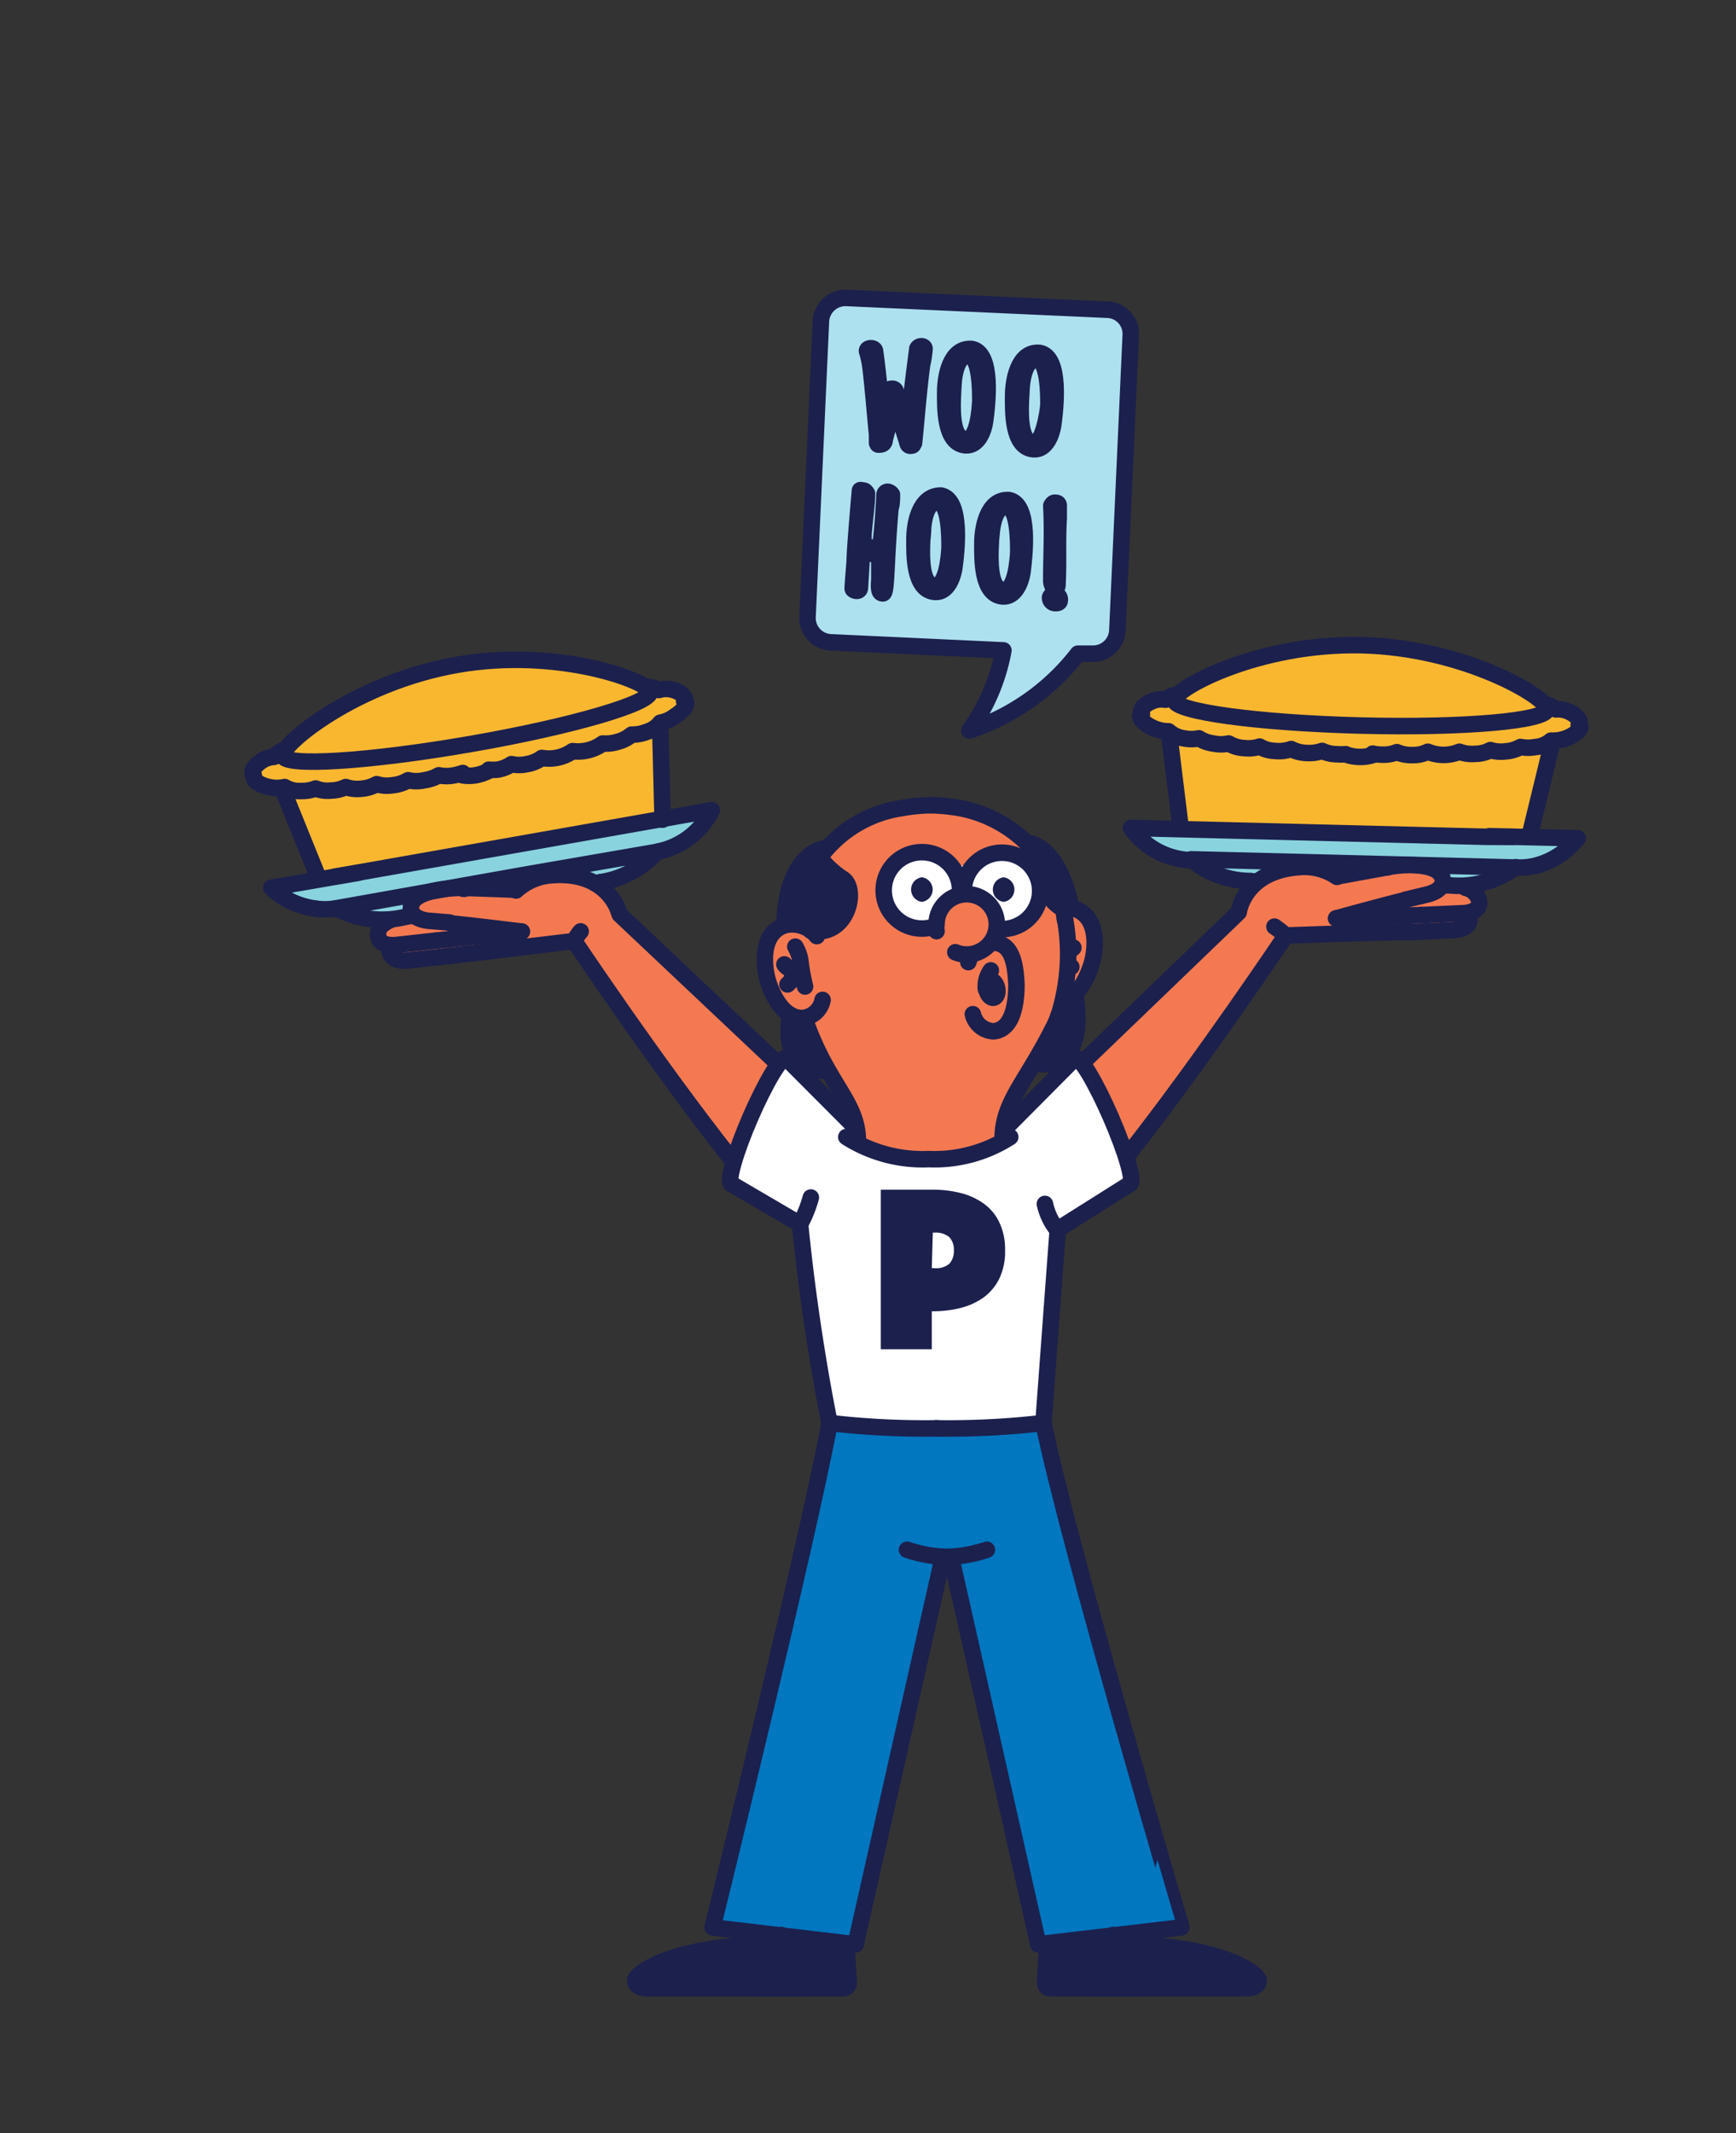 <svg xmlns="http://www.w3.org/2000/svg" viewBox="0 0 84.1 103.32"><rect x="0" y="0" width="84.1" height="103.32" fill="#333333" stroke="none"/><defs><style>.cls-1{fill:#89d3de;}.cls-2{fill:#f9b730;}.cls-3,.cls-8{fill:#f47951;}.cls-4{fill:#fff;}.cls-5{fill:#0077bf;}.cls-6{fill:none;}.cls-10,.cls-6,.cls-8,.cls-9{stroke:#1c204d;stroke-linecap:round;stroke-linejoin:round;}.cls-6,.cls-8,.cls-9{stroke-width:0.8px;}.cls-10,.cls-7{fill:#1c204d;}.cls-9{fill:#aee1f0;}.cls-10{stroke-width:0.8px;}</style></defs><g id="Layer_1" data-name="Layer 1"><path class="cls-1" d="M33.18,39.35a5.34,5.34,0,0,0-1.14.32c-.84.2-1.7.3-2.56.46-1.24.23-2.45.62-3.67.95A2.9,2.9,0,0,0,25.4,41a3.18,3.18,0,0,0-1.64.31,6.21,6.21,0,0,0-1.14.22A9.63,9.63,0,0,0,21,42c-1.22.15-2.44.27-3.65.43a.8.8,0,0,0-.52.31c-.78,0-1.55-.14-2.33-.23s-.9,1.31,0,1.42a26.39,26.39,0,0,0,5.4.24.72.72,0,0,0,.68-.69.69.69,0,0,0,.35,0l.36-.1.17,0h0a.84.84,0,0,0,.54-.07l0,0c.51-.07,1-.13,1.54-.22a1.7,1.7,0,0,0,1.92-.1.74.74,0,0,0,.27-.36l.12,0,.78.18A4.51,4.51,0,0,0,29,42.64,36.15,36.15,0,0,0,32.42,41a8.16,8.16,0,0,0,1.14-.33A.71.71,0,0,0,33.18,39.35Z"/><path class="cls-1" d="M75.1,40.29a72,72,0,0,1-9.4.17,81.7,81.7,0,0,1-9.52-.66c-.88-.14-1.29,1.14-.38,1.36,1.87.47,3.52,1.34,5.45,1.62A.74.74,0,0,0,62,41.72h.16a.79.79,0,0,0,.69.76,17.11,17.11,0,0,0,3.12,0l.21,0a24.75,24.75,0,0,0,3.1.15h.4l.65,0a.58.58,0,0,0,.36.27,2.17,2.17,0,0,0,1.46-.18.57.57,0,0,0,.36-.39,18.8,18.8,0,0,0,2.74-.65C76,41.45,75.93,40.21,75.1,40.29Z"/><path class="cls-2" d="M32.77,34.59c.34-.43.18-1.27-.5-1.21-1.13.09-2.1-.93-3.2-1.16a15.41,15.41,0,0,0-3.78-.12,29.69,29.69,0,0,0-3.87.5,6,6,0,0,0-2.89,1A11.38,11.38,0,0,0,15,35.35a3.1,3.1,0,0,0-1.24,1.57,2.83,2.83,0,0,0-.78-.14c-.83,0-.92,1.14-.19,1.39a5.32,5.32,0,0,0,.69.16c.78.42.59,1.83,1.23,2.5A.69.69,0,0,0,15,41c.07.28.14.57.19.86a.69.69,0,0,0,1.22.23h0a6.44,6.44,0,0,0,2.89-.38s0,0,.06,0a18.16,18.16,0,0,0,4.47-.46,26.2,26.2,0,0,1,7.49-1.37.72.72,0,0,0,.71-.7L32,36.7a3.17,3.17,0,0,1,0-1.11A6.25,6.25,0,0,1,32.77,34.59Z"/><path class="cls-2" d="M76,34.54c-1.67-.41-3-1.59-4.62-2.18a22.43,22.43,0,0,0-5.34-1,12.86,12.86,0,0,0-5.13.32,10.67,10.67,0,0,0-2.4,1.05c-.68.4-1.48,1.27-2.32.94s-1.22,1-.38,1.37l.63.22c.21,0,.28.09.22.35a4.69,4.69,0,0,1,.2,1.29A20.78,20.78,0,0,1,57,39.43a.69.69,0,0,0,.68.69.81.81,0,0,0,.25.09l.18,0c.36.21.7.05,1.09,0a26.14,26.14,0,0,0,4.15,0c2-.11,4.15,0,6.11.08l2.9.14c.62,0,1.3.15,1.66-.48a9.93,9.93,0,0,0,.62-2.44,2.26,2.26,0,0,1,1.53-1.65A.72.72,0,0,0,76,34.54Z"/><path class="cls-3" d="M35.78,49.8c-2-1.55-3.63-3.46-5.44-5.2,0,0-1.86-2-1.87-2s-2.2-.37-2.31-.26a2.89,2.89,0,0,1-.53.13,1.1,1.1,0,0,1-.28.33,3.18,3.18,0,0,1-1.9.28,15.34,15.34,0,0,0-2.25,0,2.32,2.32,0,0,0-.93.27,1.74,1.74,0,0,0-.46.54,2.63,2.63,0,0,1-1.56.93,1.65,1.65,0,0,0,1,1.6,2.79,2.79,0,0,0,.77.14,1,1,0,0,1,.55-.24c.72-.06,1.43,0,2.15-.12a15.91,15.91,0,0,0,1.82-.39,17,17,0,0,1,2-.3c.49,0,1.13-.17,1.49.27a1,1,0,0,1,.2.44s.08,0,.07,0c2,2.65,4,5.35,5.92,8.06a1.21,1.21,0,0,0,.34.3,5.46,5.46,0,0,0,.36,1c.18.36.66.2.78-.11q.38-.93.81-1.83c.26-.55.63-1.09.86-1.66C37.75,51.11,36.37,50.26,35.78,49.8Z"/><path class="cls-3" d="M52.78,45a1.76,1.76,0,0,0-.4-.65c-.22-.19-.43-.16-.69-.25s-.62-.57-1.06-.69h-.06c0-.17-.1-.34-.12-.43-.16-.49-.22-1-.36-1.5-.26-.91-1.22-1.32-2-1.66a7.34,7.34,0,0,0-5.37-.3,5.87,5.87,0,0,0-3.55,3.43,15.18,15.18,0,0,0-.55,1.84,1.33,1.33,0,0,0-1.18.59,2.92,2.92,0,0,0-.11,2A2.42,2.42,0,0,0,38,48.75a1.56,1.56,0,0,0,.76.4,2.09,2.09,0,0,0,.43.87c.21.33.43.66.63,1,.4.65.8,1.3,1.16,2a7.23,7.23,0,0,1,.55,2.3c.06.36.49.5.8.45a4.63,4.63,0,0,1,1.5.25,9.18,9.18,0,0,0,1.65.13,5,5,0,0,0,2.39-.66.61.61,0,0,0,.69-.45,22.47,22.47,0,0,1,1.53-3.86c.3-.61.63-1.23,1-1.83.15-.28.28-.56.44-.82a3.23,3.23,0,0,1,.64-.64A2.68,2.68,0,0,0,52.78,45Z"/><path class="cls-4" d="M50.45,42.93c-.12-.37-.19-.75-.28-1.14l-.16-.1a3.24,3.24,0,0,0-.36-.2,5.32,5.32,0,0,0-.71-.26c-.21-.07-.43-.1-.65-.15l-.14.18-.2.15-.24.11-.36,0h-.16a1,1,0,0,1-1.07.41l-.23-.11h0c-.72-.41-1.66-.94-2.38-.29a2.85,2.85,0,0,0-.88,1.89,1.47,1.47,0,0,0,.15.78c.12.23.12.22.34.35a2.14,2.14,0,0,0,.75.29c.3.08.61.14.91.19A2.86,2.86,0,0,0,45.86,45a5.26,5.26,0,0,1,1.43,0,3.16,3.16,0,0,0,2.16-.56,2.68,2.68,0,0,0,1-1.4A.45.45,0,0,1,50.45,42.93Z"/><path class="cls-3" d="M59.69,49.05a6.46,6.46,0,0,0,1.12-1.27c.58-.92,1-2,2-2.48a6.22,6.22,0,0,1,3-.24c1.15.12,2.29.2,3.45.22a2.6,2.6,0,0,0,1.49-.19,3.19,3.19,0,0,0,.82-.86.7.7,0,0,0,.17-.89c-.16-.42-.33-.47-.75-.52-1-.1-1.66-.8-2.61-1a6.91,6.91,0,0,0-3,.36c-.8.2-1.45-.26-2.1-.31a4.35,4.35,0,0,1-1.55-.22c-.94,1.17-2.61,3.31-2.84,3.57-.54.61-1.1,1.19-1.69,1.75-1.23,1.18-2.5,2.33-3.76,3.49a.84.84,0,0,0-.21.33h0a.87.87,0,0,0-.42.1.64.64,0,0,0-.31.47.66.66,0,0,0,.18.54l.07.1a1.27,1.27,0,0,1,.13.19c.09.12.17.25.25.38s.27.5.39.76c0,0,.06.13.07.14l.06.18c0,.12.09.24.14.37a8.7,8.7,0,0,1,.22.88.56.56,0,0,0,.25.35.43.43,0,0,0,.8.2c.27-.5.55-1,.84-1.51A5,5,0,0,0,57,52.58c.47-.76.94-1.5,1.47-2.21a1.38,1.38,0,0,1,.37-.31A3,3,0,0,1,59.69,49.05Z"/><path class="cls-4" d="M54.73,56.89a13.78,13.78,0,0,0-1-2.65,11,11,0,0,1-1.09-2.36c-.12-.59-.87-.56-1.17-.15a9.4,9.4,0,0,0-.7,1.14A5.58,5.58,0,0,0,49,54.49c-.18.3-.18.69-.47.92a3,3,0,0,1-1.21.41,9.31,9.31,0,0,1-2.72.38,7.92,7.92,0,0,1-2.6-.75,1,1,0,0,0-.34-.09l-.06-.3c-.1-.52-.67-.82-1-1.15a13.09,13.09,0,0,1-1.89-2.12.66.66,0,0,0-1.12,0,2.17,2.17,0,0,0-.28.73.76.76,0,0,0-.29.3c-.58,1.26-1.12,2.54-1.61,3.83a.84.84,0,0,0,.3.9.8.8,0,0,0,.62.16v0a3.38,3.38,0,0,0,1.25.71,5.45,5.45,0,0,1,1.12.65c.12.1,0,.3.15.34L40,68.08a.89.89,0,0,0,.86.86c2.89.16,5.79.13,8.68.09a.57.57,0,0,0,.18,0h0a.89.89,0,0,0,.83-.63v0a.64.64,0,0,0,0-.54c.17-1.31.25-2.63.36-4l.18-2.29a17.43,17.43,0,0,0,.13-2,33.86,33.86,0,0,1,3.19-2A.63.63,0,0,0,54.73,56.89Z"/><path class="cls-5" d="M57.17,92.63a.46.46,0,0,0-.06-.28s0,0,0,0a1,1,0,0,0-.27-.54,1.31,1.31,0,0,0,0-.27L56.67,91a20.28,20.28,0,0,1-.76-2.52.63.63,0,0,1,0-.31l-.51-2,0-.06c-.63-1.81-1.14-3.67-1.66-5.51S52.59,76.92,52.12,75c-.22-.91-.38-1.83-.64-2.73a13.26,13.26,0,0,1-.63-2.38h0A.91.91,0,0,0,49.55,69a3.86,3.86,0,0,1-1.91.19c-.71,0-1.4.08-2.11.08-1.6,0-3.2-.13-4.8-.21a.88.88,0,0,0-.83,1.09,1.33,1.33,0,0,0,.1.24,19.32,19.32,0,0,1-.81,3.71c-.23.64-.49,1.26-.69,1.9q-.07.22-.15.48a.47.47,0,0,1,.1.44A7.55,7.55,0,0,0,38.28,78a.47.47,0,0,1-.11.26l0,0c-1.37,4-2,8.37-3.24,12.46A1.32,1.32,0,0,0,35,91.76l-.17.15a1,1,0,0,0,.68,1.64l.7,0,.2,0h0l.1,0,.2,0,1.33.24a10.75,10.75,0,0,0,2.88.23c.5,0,.73-.47.7-1a5.64,5.64,0,0,1,0-.88,2.66,2.66,0,0,0,.24-.93,1.63,1.63,0,0,0,.19-.5c.13-.72.26-1.42.39-2.12a1.41,1.41,0,0,0,.3-.6c.42-1.77.83-3.55,1.24-5.32a1.39,1.39,0,0,0,0-.73c.33-1.4.67-2.79,1.06-4.16a16.23,16.23,0,0,0,.59-2.38,1.07,1.07,0,0,0,.3.06,37.91,37.91,0,0,0,1.78,7,1.5,1.5,0,0,0,0,.36C48.36,85.93,49,89,49.74,92a1.14,1.14,0,0,0,.15.34A7.26,7.26,0,0,0,50,93.48a1,1,0,0,0,1.19.68c.83-.19,1.67-.38,2.52-.53l.61-.1.19,0,.26,0c.4,0,.79-.07,1.19-.08a.63.63,0,0,0,.12.11l.17.07a.48.48,0,0,0,.29,0,.34.34,0,0,0,.18,0,.51.51,0,0,0,.23-.15l.12-.15a.74.74,0,0,0,.09-.36Z"/><path class="cls-6" d="M51.27,49.21a3.76,3.76,0,0,1-.25.58c-1.35,2.69-2.45,3.58-2.45,5.4"/><path class="cls-6" d="M51.59,44.49a9.42,9.42,0,0,1,.1,2.75,10,10,0,0,1-.42,2"/><path class="cls-6" d="M45.07,39a9.86,9.86,0,0,1,1.38.13,6.31,6.31,0,0,1,5.14,5.41"/><path class="cls-6" d="M39,49.41c.06.17.12.3.15.39,1.06,2.81,2.41,3.64,2.41,5.46"/><path class="cls-6" d="M45.07,39a8.73,8.73,0,0,0-1.39.14,6,6,0,0,0-3.92,2.33"/><line class="cls-6" x1="37.64" y1="51.48" x2="30.02" y2="44.29"/><path class="cls-7" d="M60.22,95.29A3.55,3.55,0,0,1,59.4,95c-.3-.11-.62-.2-.93-.28a13.08,13.08,0,0,0-1.76-.25c-.63,0-1.26,0-1.89-.09a1.57,1.57,0,0,1-.74-.2,1.58,1.58,0,0,0-.69-.36,4.64,4.64,0,0,0-1.85.14l-.06,0h0l-.15,0h-.24L51,94l-.13.06h0a.38.38,0,0,0-.14.14.4.4,0,0,0-.1.18.5.5,0,0,0,0,.21.47.47,0,0,0,.06.2l.09.1a.53.53,0,0,0,.15.11v.07l-.08.06a.54.54,0,0,0,0,.75l0,.05a.52.52,0,0,0,.59.24h0l.15,0a.58.58,0,0,0,.3-.07,9.77,9.77,0,0,1,1.95,0,12.05,12.05,0,0,0,2.32.2,7.89,7.89,0,0,1,1.09-.1,6.31,6.31,0,0,1,1.06.16,3.78,3.78,0,0,0,2,0A.53.53,0,0,0,60.22,95.29Z"/><path class="cls-6" d="M55.14,96.3H50.89c-.26,0-.26-.28-.26-.28l.11-1.89"/><path class="cls-6" d="M52.9,96.3h7.49s.58,0,.58-.37-1.89-1.78-7.06-1.78v-.43"/><line class="cls-6" x1="46.07" y1="75.41" x2="50.3" y2="94.17"/><path class="cls-6" d="M50.3,94.17l6.93-.82S51.75,74.8,50.55,68.92"/><path class="cls-6" d="M45.34,69.18a39.86,39.86,0,0,0,5.21-.26l.69-9.33a3,3,0,0,1-.62-1.28"/><path class="cls-6" d="M47.81,75.06a6.68,6.68,0,0,1-2.13.35"/><path class="cls-7" d="M31.52,95.29a3.27,3.27,0,0,0,.82-.26c.31-.11.62-.2.94-.28A12.71,12.71,0,0,1,35,94.5c.63,0,1.27,0,1.9-.09a1.54,1.54,0,0,0,.73-.2,1.7,1.7,0,0,1,.69-.36A4.62,4.62,0,0,1,40.2,94l.06,0h0l.15,0h.23l.06,0,.14.06h0a.5.5,0,0,1,.15.14.4.4,0,0,1,.1.18.5.5,0,0,1,0,.21.48.48,0,0,1-.07.2l-.08.1a.57.57,0,0,1-.16.11s0,0,0,.07l.07.06a.53.53,0,0,1,0,.75l0,.05a.53.53,0,0,1-.6.24h0l-.15,0a.56.56,0,0,1-.3-.07,9.88,9.88,0,0,0-2,0,12,12,0,0,1-2.31.2,7.89,7.89,0,0,0-1.09-.1,6.31,6.31,0,0,0-1.06.16,3.78,3.78,0,0,1-2,0A.53.53,0,0,1,31.52,95.29Z"/><path class="cls-6" d="M36.61,96.3h4.24a.27.27,0,0,0,.27-.28L41,94.13"/><path class="cls-6" d="M38.84,96.3H31.35s-.58,0-.58-.37,1.9-1.78,7.07-1.78v-.43"/><line class="cls-6" x1="45.68" y1="75.41" x2="41.45" y2="94.17"/><path class="cls-6" d="M41.45,94.17l-6.93-.82s4.62-18.76,5.67-24.43"/><path class="cls-6" d="M45.4,69.18a39.86,39.86,0,0,1-5.21-.26s-.91-4.33-1.43-9.63"/><path class="cls-6" d="M43.94,75.06a6.61,6.61,0,0,0,2.13.35"/><path class="cls-6" d="M27.82,45.58s4,6,7.61,10.56"/><line class="cls-6" x1="52.53" y1="51.38" x2="59.9" y2="44.29"/><path class="cls-6" d="M62.29,45.31s-4.09,6.11-7.63,10.6"/><path class="cls-8" d="M46.91,46.6A1.3,1.3,0,0,1,48,45.66c1-.07,1.19.94,1.24,2,0,.41,0,2.2-1.11,2.29a1.08,1.08,0,0,1-1-.83"/><ellipse class="cls-6" cx="48.05" cy="47.91" rx="0.26" ry="0.43" transform="translate(-9.16 11.42) rotate(-12.39)"/><path class="cls-6" d="M48,47a1.34,1.34,0,0,0-.24.9"/><path class="cls-7" d="M48.22,47.66a.16.16,0,0,0,0-.07.12.12,0,0,0,0-.05.17.17,0,0,0-.15,0,.16.16,0,0,0-.12.09l0,0a.17.17,0,0,0,0,.1l.06.32a.09.09,0,0,0,0,.06.1.1,0,0,0,.06,0,.16.16,0,0,0,.15,0,.16.16,0,0,0,.11-.09l0,0a.21.21,0,0,0,0-.11Z"/><path class="cls-6" d="M35.43,57.34c-.22-.1.19-1.54.92-3.22s1.51-3,1.74-2.87"/><line class="cls-6" x1="38.09" y1="51.25" x2="41.49" y2="54.66"/><path class="cls-6" d="M35.43,57.34l3.33,1.95A5.9,5.9,0,0,0,39.28,58"/><path class="cls-6" d="M54.74,57.34c.23-.1-.19-1.54-.92-3.22s-1.51-3-1.74-2.87"/><line class="cls-6" x1="52.08" y1="51.25" x2="48.69" y2="54.66"/><line class="cls-6" x1="54.74" y1="57.34" x2="51.31" y2="59.5"/><path class="cls-6" d="M48.94,55.07A6.77,6.77,0,0,1,45,56.14a6.89,6.89,0,0,1-4-1.07"/><path class="cls-6" d="M39.57,45.34a1.54,1.54,0,0,0-1.49-.54c-1.08.29-1.14,1.57-.93,2.5.15.67.75,2.1,1.79,2a1.09,1.09,0,0,0,.91-.87"/><path class="cls-6" d="M38.53,45.85a1.91,1.91,0,0,1,.24.66A9.82,9.82,0,0,0,39,47.78"/><path class="cls-6" d="M38,46.71a.67.67,0,0,0,.81.22"/><path class="cls-6" d="M38.38,47a.65.65,0,0,1-.23.68"/><path class="cls-6" d="M51.59,44A1.5,1.5,0,0,1,52,44c1.08.29,1.15,1.58.93,2.5-.13.56-.57,1.66-1.31,1.94"/><path class="cls-6" d="M52,45.9a1,1,0,0,1-.2.16"/><path class="cls-6" d="M51.78,46.71a.34.34,0,0,0,.12.12"/><path class="cls-6" d="M38.28,49.15s-.66,2.82,1.83,2.71"/><path class="cls-6" d="M52.1,48.22s.75,3.83-2,3.27"/><path class="cls-6" d="M39.69,41.51a4.76,4.76,0,0,0,1.15,1.06c.75.5.22,2.84-1.56,2.51"/><path class="cls-6" d="M40,41.08s-1.9.11-2,3.72"/><path class="cls-6" d="M51.48,44s-1.11-.39-1.4-2.85"/><path class="cls-6" d="M49.79,40.81c.05.06,1.44,0,2.11,3.15"/><path class="cls-7" d="M51.79,43.26c-.28-.61-.58-1.21-.92-1.79a.4.4,0,0,0-.55-.14.41.41,0,0,0-.15.55c.12.2.22.4.33.6a.39.39,0,0,0,0,.46,4.42,4.42,0,0,0,.69.81.4.4,0,0,0,.53,0A.41.41,0,0,0,51.79,43.26Z"/><path class="cls-7" d="M52.1,48.35a.43.43,0,0,0-.49.07,1.35,1.35,0,0,0-.35.63l-.09.32-.06.16,0,.08h0v0a3.33,3.33,0,0,1-.36.56h0l0,0-.09.12-.09.13a2.23,2.23,0,0,0-.2.3.42.42,0,0,0,0,.15.4.4,0,0,0,.34.6.38.38,0,0,0,.23-.08,1,1,0,0,0,.62-.21A1.81,1.81,0,0,0,52,50.5a3.39,3.39,0,0,0,.2-.82c0-.16,0-.31.05-.47a1.64,1.64,0,0,1,0-.22v-.05a.59.59,0,0,1,0-.13A.42.42,0,0,0,52.1,48.35Z"/><path class="cls-7" d="M39.87,51.4l0-.06a.36.36,0,0,0-.22-.25h0L39.48,51h0l-.1-.28c-.13-.37-.25-.75-.36-1.12a.41.41,0,0,0-.39-.3.42.42,0,0,0-.39.3,2,2,0,0,0,0,.64v0a1.19,1.19,0,0,0,.17.61.4.4,0,0,0,.1.12l.12.05a1.27,1.27,0,0,0,.18.43.72.72,0,0,0,.27.25l.07,0a.46.46,0,0,0,.12.12.43.43,0,0,0,.31,0A.42.42,0,0,0,39.87,51.4Z"/><path class="cls-7" d="M40.53,42.4l-.05,0h0Z"/><path class="cls-7" d="M40.71,42.52l-.18-.12,0,0h0l0,0-.12-.11-.12-.14h0l0,0-.2-.3a.61.61,0,0,0-.95-.12A3.61,3.61,0,0,0,38.31,43c-.07.22-.12.43-.18.65a2.3,2.3,0,0,0-.1.47.7.7,0,0,0,.33.63.64.64,0,0,0,.47.06l0,0,.07.06a1.56,1.56,0,0,0,.8.16,1.05,1.05,0,0,0,.81-.3,2.47,2.47,0,0,0,.38-.59,2,2,0,0,0,.26-.77A.9.9,0,0,0,40.71,42.52Z"/><path class="cls-9" d="M53.62,15,41,14.43a1.19,1.19,0,0,0-1.23,1.12l-.65,14.33a1.18,1.18,0,0,0,1.12,1.23l8.37.39a9.59,9.59,0,0,1-1.65,3.88,11,11,0,0,0,5.26-3.72l.68,0a1.18,1.18,0,0,0,1.23-1.12l.65-14.33A1.17,1.17,0,0,0,53.62,15Z"/><path class="cls-10" d="M42.86,21.29v0c0,.13-.06.23-.22.24s-.1,0-.15-.07l0-.4c-.11-1.1-.19-2.19-.32-3.28A4.87,4.87,0,0,0,42,17v0c0-.18.37-.18.39,0,.12.81.22,1.93.32,2.76l.07.67A10.31,10.31,0,0,0,43,19a.2.2,0,0,1,.2-.17.18.18,0,0,1,.18.08L44,20.64c.09-1.05.32-2.82.44-3.75.07-.16.34-.16.35,0a5.26,5.26,0,0,1-.12.78c-.17,1.27-.26,2.53-.39,3.79-.07.07,0,.12-.17.13h0c-.15,0-.14-.13-.19-.28l-.6-1.88C43.14,20.28,43,20.74,42.86,21.29Z"/><path class="cls-10" d="M47.07,16.9c1.07.18.76,2.73.65,3.52-.06.44-.33,1.18-.93,1.15-1.06-.06-1-1.88-1-2.58S46,16.83,47.07,16.9ZM46.17,19c-.1,1.75.19,2.25.62,2.28.59,0,.68-1.49.7-1.87v0c0-.46,0-2.15-.57-2.18s-.7,1-.72,1.26S46.18,18.82,46.17,19Z"/><path class="cls-10" d="M50.36,17.09c1.07.18.77,2.73.66,3.52-.07.44-.34,1.19-.94,1.15-1.06-.06-1-1.87-1-2.58S49.3,17,50.36,17.09Zm-.89,2.09c-.11,1.76.19,2.26.62,2.28s.68-1.49.7-1.86v0c0-.46,0-2.15-.57-2.18s-.7,1-.72,1.26S49.48,19,49.47,19.18Z"/><path class="cls-10" d="M41.76,26.76l-.1,1.69c0,.27-.34.15-.35.07s.09-1.21.1-1.42c0-.47.21-2.88.25-3.34,0-.05.1,0,.17,0s.12.06.17.14c0,.57-.13,1.39-.17,2,0,.09,0,.47,0,.55a.14.14,0,0,0,.13.05l.68.05c.09-.67.18-1.84.21-2.6v0a.15.15,0,0,1,.17-.13.31.31,0,0,1,.19.13c0,.14,0,.52-.07.65-.24,2.74-.17,4.14-.37,4.14s-.2-.27-.17-.67c0-.11,0-1.08,0-1.19Z"/><path class="cls-10" d="M45.58,24c1.06.19.76,2.73.65,3.53-.07.43-.33,1.18-.93,1.14-1.06-.06-1-1.87-1-2.57S44.52,24,45.58,24Zm-.9,2.09c-.1,1.76.19,2.26.61,2.28.59,0,.69-1.48.71-1.86v0c0-.47,0-2.15-.57-2.19s-.7,1-.71,1.27S44.69,26,44.68,26.11Z"/><path class="cls-10" d="M48.87,24.22c1.07.18.76,2.73.66,3.52-.07.44-.34,1.18-.94,1.15-1.06-.06-1-1.88-1-2.58S47.81,24.16,48.87,24.22ZM48,26.31c-.1,1.76.2,2.25.62,2.28.59,0,.69-1.49.71-1.87v0c0-.46,0-2.15-.57-2.18s-.7,1-.72,1.26S48,26.14,48,26.31Z"/><path class="cls-10" d="M51.09,28.77a.27.27,0,0,1,.25.31c0,.13-.14.14-.25.13s-.23-.11-.22-.28A.25.25,0,0,1,51.09,28.77Zm0-4.42c.09,0,.19,0,.2.13v.61c-.07,1.24,0,2-.06,3.21,0,.08,0,.18-.12.18s-.19-.25-.18-.39v0c0-1.38.07-2.23,0-3.6C51,24.37,51.05,24.34,51.14,24.35Z"/><line class="cls-6" x1="74.12" y1="40.4" x2="75.18" y2="36.05"/><line class="cls-6" x1="57.2" y1="40.12" x2="56.63" y2="35.48"/><path class="cls-6" d="M56.89,33.91c0,.55,4,1.1,9,1.23s9-.22,9.06-.78-4-3-9-3.11S56.9,33.35,56.89,33.91Z"/><path class="cls-6" d="M74.78,34.1a1.12,1.12,0,0,1,.6.26,1.25,1.25,0,0,1,.69.14c.36.18.54.46.41.62l0,0s0,0,.05,0c.11.17-.18.45-.64.63a1.82,1.82,0,0,1-.75.12,1.28,1.28,0,0,1-.75.31,1.93,1.93,0,0,1-.73,0,1.71,1.71,0,0,1-.71.21,1.76,1.76,0,0,1-.75-.06,1.53,1.53,0,0,1-.73.18,1.73,1.73,0,0,1-.77-.1,2,2,0,0,1-1.53,0,1.61,1.61,0,0,1-.77.16,1.78,1.78,0,0,1-.73-.14,1.71,1.71,0,0,1-.74.12,2,2,0,0,1-.43-.05"/><path class="cls-6" d="M57.07,33.65a1,1,0,0,0-.61.24,1.13,1.13,0,0,0-.7.1c-.37.16-.56.43-.44.6l0,0a.1.1,0,0,0-.05,0c-.12.17.15.47.6.67a1.87,1.87,0,0,0,.74.16,1.42,1.42,0,0,0,.74.34,1.83,1.83,0,0,0,.73,0,1.72,1.72,0,0,0,.7.25,1.75,1.75,0,0,0,.74,0,1.62,1.62,0,0,0,.73.22,1.79,1.79,0,0,0,.77-.07,1.56,1.56,0,0,0,.75.21,1.78,1.78,0,0,0,.78-.09,1.75,1.75,0,0,0,.76.19,1.94,1.94,0,0,0,.74-.1,1.72,1.72,0,0,0,.73.16,2.46,2.46,0,0,0,.4,0"/><path class="cls-6" d="M66.47,36.58a2,2,0,0,1-.62.08,2,2,0,0,1-.65-.12"/><path class="cls-6" d="M64.77,42.47A2.8,2.8,0,0,0,62.93,42c-2.67.19-2.92,2.18-2.92,2.18"/><path class="cls-6" d="M67.24,42l-2.47.45"/><path class="cls-6" d="M64.73,44.48s2.35-.65,3.36-.89"/><path class="cls-6" d="M67.24,42c.81-.17,2.38-.2,2.62.47s-.75.86-.75.86l-1,.24"/><path class="cls-6" d="M67.18,42h.06"/><path class="cls-6" d="M68.85,44.32l2-.09s1,0,.78-.7A.89.89,0,0,0,71,43"/><path class="cls-6" d="M64.73,44.48l4.12-.16"/><path class="cls-6" d="M68.39,45.14l2-.09s.95,0,.78-.7"/><path class="cls-6" d="M68.39,45.14c-1.39,0-5.78.16-6.1.17a5.64,5.64,0,0,0-.55-.43"/><path class="cls-6" d="M73.31,40.53l-1.28,0-17.24-.43a3.72,3.72,0,0,0,2.85,1.56"/><path class="cls-6" d="M74.5,41.9a3.83,3.83,0,0,0,1.93-1.3l-4.28-.1"/><path class="cls-6" d="M60.58,42.67a4.53,4.53,0,0,1-2.88-1.05l6.45.16,9.36.24a3.45,3.45,0,0,0,1-.12"/><path class="cls-6" d="M60.88,42.69l-.3,0"/><path class="cls-6" d="M73.43,42a4.66,4.66,0,0,1-3.21.88h-.33"/><line class="cls-6" x1="15.4" y1="42.45" x2="13.72" y2="38.3"/><line class="cls-6" x1="32.1" y1="39.7" x2="31.98" y2="35.02"/><path class="cls-6" d="M31.49,33.5c.1.55-3.81,1.69-8.72,2.54s-9,1.11-9.07.56,3.52-3.54,8.44-4.4S31.4,33,31.49,33.5Z"/><path class="cls-6" d="M13.82,36.31a1.14,1.14,0,0,0-.55.35,1.19,1.19,0,0,0-.66.24c-.33.23-.47.54-.31.68a0,0,0,0,1,0,0l0,0c-.08.19.24.43.73.54a1.78,1.78,0,0,0,.76,0,1.38,1.38,0,0,0,.79.19,1.78,1.78,0,0,0,.71-.12,1.55,1.55,0,0,0,.73.1,1.74,1.74,0,0,0,.73-.17,1.72,1.72,0,0,0,.76.08,1.8,1.8,0,0,0,.74-.22,1.71,1.71,0,0,0,.78.05,1.78,1.78,0,0,0,.74-.24,1.78,1.78,0,0,0,.79,0,2,2,0,0,0,.7-.24,1.84,1.84,0,0,0,.75,0,3.44,3.44,0,0,0,.41-.11"/><path class="cls-6" d="M31.28,33.28a1.13,1.13,0,0,1,.64.14,1.18,1.18,0,0,1,.7,0c.39.11.62.35.52.53v0l.06,0c.14.15-.09.48-.51.74A1.62,1.62,0,0,1,32,35a1.38,1.38,0,0,1-.68.45,1.9,1.9,0,0,1-.72.13,1.71,1.71,0,0,1-.65.34,2,2,0,0,1-.75.09,2.05,2.05,0,0,1-1.46.37,2,2,0,0,1-1.49.33,1.72,1.72,0,0,1-.73.3,1.68,1.68,0,0,1-.74,0,1.7,1.7,0,0,1-.7.27,2.82,2.82,0,0,1-.4,0"/><path class="cls-6" d="M22.4,37.55a1.92,1.92,0,0,0,.63,0,2.2,2.2,0,0,0,.63-.21"/><path class="cls-6" d="M25,43.13a2.82,2.82,0,0,1,1.75-.74c2.67-.2,3.21,1.73,3.21,1.73"/><path class="cls-6" d="M22.45,43l2.5.09"/><path class="cls-6" d="M25.28,45.12s-2.41-.3-3.45-.4"/><path class="cls-6" d="M22.45,43c-.84,0-2.39.16-2.53.85s.86.75.86.75l1,.08"/><path class="cls-6" d="M22.5,43.05h-.05"/><path class="cls-6" d="M21.19,45.55l-2,.22s-.94.13-.87-.58c0-.28.27-.49.61-.64"/><path class="cls-6" d="M25.28,45.12l-4.09.43"/><path class="cls-6" d="M21.76,46.3l-2,.22s-.94.13-.88-.59"/><path class="cls-6" d="M21.76,46.3c1.38-.15,5.74-.69,6.06-.72a2.21,2.21,0,0,1,.31-.47"/><path class="cls-6" d="M16.22,42.46l1.26-.22,17-3a3.72,3.72,0,0,1-2.59,2"/><path class="cls-6" d="M15.24,44a3.85,3.85,0,0,1-2.1-1l4.22-.73"/><path class="cls-6" d="M29.13,42.72a4.56,4.56,0,0,0,2.69-1.46l-6.36,1.1L16.24,44a3.09,3.09,0,0,1-1,0"/><path class="cls-6" d="M28.83,42.78l.3-.06"/><path class="cls-6" d="M16.32,44a4.72,4.72,0,0,0,3.31.41l.32-.06"/><path class="cls-7" d="M48.69,60.56a3,3,0,0,1-.28,1.37,2.49,2.49,0,0,1-.76.91,3.29,3.29,0,0,1-1.12.51,5.58,5.58,0,0,1-1.39.16v1.84H42.67V57.62h2.47a5.58,5.58,0,0,1,1.39.16,3.29,3.29,0,0,1,1.12.51,2.34,2.34,0,0,1,.76.91A3,3,0,0,1,48.69,60.56Zm-3.55.86h.1A1,1,0,0,0,46,61.2a.93.93,0,0,0,.21-.64.89.89,0,0,0-.21-.63,1,1,0,0,0-.71-.23h-.1Z"/><path class="cls-8" d="M45.37,45.1a1.15,1.15,0,0,1,0-.33,1.46,1.46,0,1,1,1.46,1.46,1.42,1.42,0,0,1-.55-.11"/><path class="cls-6" d="M45.24,44.88a1.85,1.85,0,1,1,1.27-1.76"/><path class="cls-6" d="M46.69,43.12A1.85,1.85,0,1,1,48.54,45h-.21"/><path class="cls-7" d="M44.66,42.49a.6.6,0,0,0,0,1.19A.6.6,0,0,0,44.66,42.49Z"/><path class="cls-7" d="M48.62,42.49a.6.6,0,0,0,0,1.19A.6.6,0,0,0,48.62,42.49Z"/></g></svg>